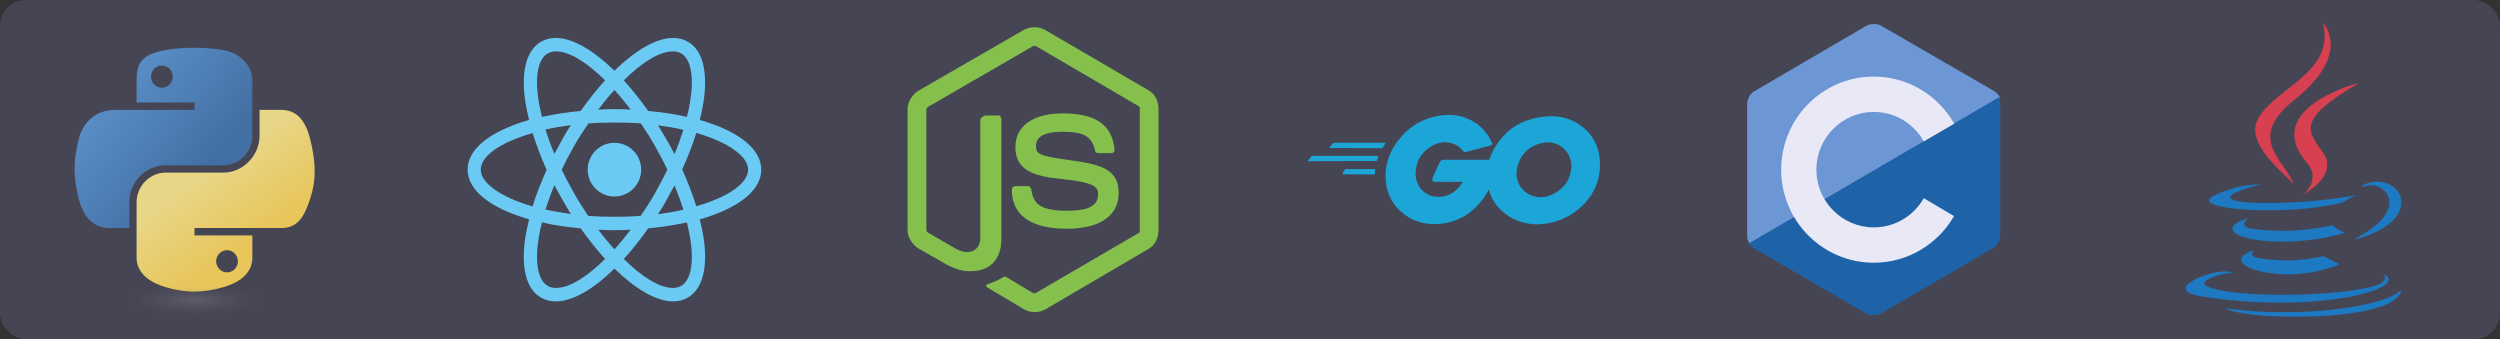 <svg width="1061" height="144" viewBox="0 0 1061 144" fill="none" xmlns="http://www.w3.org/2000/svg">
<rect x="0" y="0" width="1061" height="144" fill="#333333" stroke="none"/>
<path d="M82 20.248C77.798 20.268 73.787 20.627 70.255 21.255C59.854 23.101 57.967 26.965 57.967 34.092V43.503H82.544V46.64H48.743C41.6 46.64 35.346 50.953 33.389 59.161C31.132 68.566 31.032 74.436 33.389 84.257C35.136 91.568 39.308 96.776 46.451 96.776H54.903V85.494C54.903 77.343 61.92 70.154 70.256 70.154H94.806C101.639 70.154 107.094 64.5 107.094 57.606V34.093C107.094 27.4 101.474 22.373 94.806 21.256C90.582 20.55 86.201 20.229 82 20.248ZM68.709 27.817C71.247 27.817 73.321 29.934 73.321 32.538C73.321 35.131 71.248 37.228 68.709 37.228C66.161 37.228 64.097 35.131 64.097 32.538C64.096 29.934 66.161 27.817 68.709 27.817Z" fill="url(#paint0_linear_316_1150)"/>
<path d="M110.158 46.64V57.606C110.158 66.106 102.984 73.261 94.805 73.261H70.255C63.531 73.261 57.967 79.044 57.967 85.81V109.325C57.967 116.016 63.758 119.953 70.255 121.872C78.035 124.169 85.495 124.585 94.805 121.872C100.991 120.071 107.093 116.449 107.093 109.325V99.913H82.544V96.775H119.383C126.525 96.775 129.189 91.77 131.673 84.256C134.239 76.521 134.128 69.082 131.673 59.16C129.907 52.015 126.536 46.639 119.383 46.639H110.158V46.64ZM96.35 106.187C98.899 106.187 100.963 108.284 100.963 110.879C100.963 113.481 98.898 115.598 96.35 115.598C93.812 115.598 91.739 113.481 91.739 110.879C91.739 108.284 93.812 106.187 96.35 106.187Z" fill="url(#paint1_linear_316_1150)"/>
<path opacity="0.444" d="M115.759 127.597C115.759 131.14 101.012 134.013 82.823 134.013C64.633 134.013 49.886 131.14 49.886 127.597C49.886 124.053 64.632 121.18 82.823 121.18C101.012 121.18 115.759 124.052 115.759 127.597Z" fill="url(#paint2_radial_316_1150)"/>
<path d="M260.766 83.4C267.033 83.4 272.113 78.296 272.113 72C272.113 65.704 267.033 60.6 260.766 60.6C254.5 60.6 249.42 65.704 249.42 72C249.42 78.296 254.5 83.4 260.766 83.4Z" fill="#61DAFB"/>
<path d="M303.863 53.2C301.674 52.4 299.384 51.6 296.996 50.9C297.593 48.5 298.091 46.1 298.489 43.8C300.579 30.6 298.29 21.3 291.92 17.7C290.029 16.6 287.938 16.1 285.55 16.1C278.583 16.1 269.724 21.3 260.766 30C251.809 21.3 242.95 16.1 235.983 16.1C233.595 16.1 231.504 16.6 229.613 17.7C223.243 21.4 220.954 30.7 223.044 43.8C223.442 46.1 223.94 48.5 224.537 50.9C222.148 51.6 219.859 52.3 217.67 53.2C205.228 58 198.46 64.6 198.46 72C198.46 79.4 205.328 86 217.67 90.8C219.859 91.6 222.148 92.4 224.537 93.1C223.94 95.5 223.442 97.9 223.044 100.2C220.954 113.4 223.243 122.7 229.613 126.3C231.504 127.4 233.595 127.9 235.983 127.9C243.05 127.9 251.908 122.7 260.766 114C269.724 122.7 278.583 127.9 285.55 127.9C287.938 127.9 290.029 127.4 291.92 126.3C298.29 122.6 300.579 113.3 298.489 100.2C298.091 97.9 297.593 95.5 296.996 93.1C299.384 92.4 301.674 91.7 303.863 90.8C316.305 86 323.073 79.4 323.073 72C323.073 64.6 316.305 58 303.863 53.2ZM289.133 22.7C293.214 25.1 294.607 32.5 292.915 43C292.616 45.1 292.119 47.3 291.522 49.6C286.346 48.4 280.872 47.6 275.099 47.1C271.715 42.3 268.231 38 264.748 34.1C272.113 26.8 279.578 21.8 285.649 21.8C286.943 21.8 288.137 22.1 289.133 22.7ZM277.985 82C276.194 85.2 274.104 88.4 271.914 91.6C268.231 91.9 264.549 92 260.766 92C256.885 92 253.202 91.9 249.619 91.6C247.429 88.4 245.439 85.2 243.647 82C241.756 78.7 239.964 75.3 238.372 72C239.964 68.7 241.756 65.3 243.647 62C245.439 58.8 247.529 55.6 249.719 52.4C253.401 52.1 257.084 52 260.866 52C264.748 52 268.43 52.1 272.013 52.4C274.203 55.6 276.194 58.8 277.985 62C279.876 65.3 281.668 68.7 283.26 72C281.568 75.3 279.876 78.6 277.985 82ZM286.246 78.7C287.739 82.2 288.934 85.6 290.029 89C286.645 89.8 283.061 90.4 279.279 90.9C280.474 89 281.767 87 282.862 84.9C284.057 82.8 285.152 80.7 286.246 78.7ZM260.766 105.8C258.378 103.2 256.089 100.4 253.899 97.5C256.188 97.6 258.477 97.7 260.766 97.7C263.056 97.7 265.345 97.6 267.634 97.5C265.444 100.4 263.155 103.2 260.766 105.8ZM242.254 90.8C238.472 90.3 234.888 89.7 231.504 88.9C232.599 85.6 233.794 82.1 235.287 78.6C236.381 80.6 237.476 82.7 238.671 84.7C239.865 86.9 241.059 88.8 242.254 90.8ZM235.287 65.3C233.794 61.8 232.599 58.4 231.504 55C234.888 54.2 238.472 53.6 242.254 53.1C241.059 55 239.765 57 238.671 59.1C237.476 61.2 236.381 63.3 235.287 65.3ZM260.766 38.2C263.155 40.8 265.444 43.6 267.634 46.5C265.345 46.4 263.056 46.3 260.766 46.3C258.477 46.3 256.188 46.4 253.899 46.5C256.089 43.6 258.378 40.8 260.766 38.2ZM282.862 59.2L279.279 53.2C283.061 53.7 286.645 54.3 290.029 55.1C288.934 58.4 287.739 61.9 286.246 65.4C285.152 63.3 284.057 61.2 282.862 59.2ZM228.618 43C226.926 32.5 228.319 25.1 232.4 22.7C233.395 22.1 234.59 21.8 235.884 21.8C241.856 21.8 249.32 26.7 256.785 34.1C253.302 37.9 249.818 42.3 246.434 47.1C240.661 47.6 235.187 48.5 230.011 49.6C229.414 47.3 229.016 45.1 228.618 43ZM204.034 72C204.034 67.3 209.707 62.3 219.66 58.6C221.651 57.8 223.84 57.1 226.03 56.5C227.623 61.5 229.613 66.8 232.002 72.1C229.613 77.4 227.523 82.6 226.03 87.6C212.295 83.6 204.034 77.6 204.034 72ZM232.4 121.3C228.319 118.9 226.926 111.5 228.618 101C228.917 98.9 229.414 96.7 230.011 94.4C235.187 95.6 240.661 96.4 246.434 96.9C249.818 101.7 253.302 106 256.785 109.9C249.42 117.2 241.955 122.2 235.884 122.2C234.59 122.2 233.395 121.9 232.4 121.3ZM292.915 101C294.607 111.5 293.214 118.9 289.133 121.3C288.137 121.9 286.943 122.2 285.649 122.2C279.677 122.2 272.213 117.3 264.748 109.9C268.231 106.1 271.715 101.7 275.099 96.9C280.872 96.4 286.346 95.5 291.522 94.4C292.119 96.7 292.517 98.9 292.915 101ZM301.873 85.4C299.882 86.2 297.692 86.9 295.503 87.5C293.91 82.5 291.92 77.2 289.531 71.9C291.92 66.6 294.01 61.4 295.503 56.4C309.238 60.4 317.499 66.4 317.499 72C317.499 76.7 311.726 81.7 301.873 85.4Z" fill="#61DAFB"/>
<path d="M487.469 38.334L443.579 12.729C440.811 11.145 437.207 11.145 434.417 12.729L390.058 38.334C387.202 39.985 385.18 43.088 385.18 46.407V97.549C385.18 100.868 387.254 103.972 390.111 105.632L401.831 112.32C407.432 115.092 409.412 115.092 411.961 115.092C420.255 115.092 424.993 110.053 424.993 101.264V50.774C424.993 50.061 424.623 49 423.927 49H418.33C417.621 49 416.035 50.061 416.035 50.773V101.263C416.035 105.159 412.527 109.036 405.972 105.743L393.862 98.73C393.44 98.5 393.143 98.037 393.143 97.549V46.407C393.143 45.925 393.695 45.441 394.12 45.194L438.336 19.633C438.749 19.398 439.356 19.398 439.768 19.633L483.444 45.188C483.862 45.441 483.715 45.91 483.715 46.407V97.549C483.715 98.037 483.897 98.512 483.484 98.747L439.605 124.323C439.228 124.55 438.762 124.55 438.35 124.323L427.096 117.574C426.756 117.376 426.353 117.305 426.028 117.488C422.896 119.271 422.319 119.508 419.382 120.531C418.659 120.784 417.593 121.223 419.79 122.46L434.519 131.214C435.925 132.03 437.52 132.46 439.144 132.46C440.778 132.46 442.379 132.034 443.789 131.214L487.468 105.632C490.325 103.96 491.678 100.868 491.678 97.549V46.407C491.678 43.088 490.325 39.993 487.469 38.334ZM452.772 89.445C441.101 89.445 438.53 86.21 437.673 80.379C437.573 79.751 437.043 79 436.407 79H430.703C429.997 79 429.43 79.86 429.43 80.566C429.43 88.032 433.47 97.078 452.773 97.078C466.746 97.078 474.757 91.623 474.757 81.969C474.757 72.397 468.32 69.885 454.769 68.083C441.072 66.264 439.68 65.345 439.68 62.121C439.68 59.463 440.859 55.918 451.001 55.918C460.063 55.918 463.404 57.872 464.778 64.009C464.896 64.586 465.42 65 466.012 65H471.739C472.092 65 472.428 64.857 472.675 64.604C472.914 64.332 473.04 63.991 473.008 63.625C472.121 53.057 465.133 48.132 451 48.132C438.428 48.132 430.929 53.466 430.929 62.407C430.929 72.105 438.39 74.785 450.459 75.984C464.896 77.406 466.018 79.526 466.018 82.379C466.018 87.334 462.059 89.445 452.772 89.445Z" fill="#83CD29"/>
<path fill-rule="evenodd" clip-rule="evenodd" d="M564.491 62.829C564.249 62.829 564.19 62.707 564.31 62.526L565.577 60.889C565.696 60.707 565.999 60.586 566.24 60.586H587.775C588.017 60.586 588.077 60.768 587.957 60.95L586.931 62.526C586.811 62.707 586.509 62.889 586.328 62.889L564.491 62.829ZM555.382 68.404C555.141 68.404 555.08 68.284 555.201 68.101L556.468 66.465C556.588 66.283 556.89 66.162 557.132 66.162H584.638C584.879 66.162 585 66.344 584.94 66.526L584.457 67.98C584.397 68.223 584.155 68.344 583.915 68.344L555.382 68.404ZM569.979 73.98C569.738 73.98 569.679 73.798 569.799 73.616L570.643 72.101C570.765 71.919 571.005 71.738 571.247 71.738H583.31C583.552 71.738 583.673 71.919 583.673 72.162L583.553 73.616C583.553 73.859 583.311 74.041 583.13 74.041L569.979 73.98ZM632.594 61.738C628.793 62.708 626.199 63.435 622.46 64.404C621.554 64.647 621.494 64.707 620.71 63.798C619.805 62.768 619.142 62.101 617.876 61.495C614.074 59.617 610.395 60.162 606.957 62.405C602.855 65.071 600.744 69.01 600.804 73.919C600.864 78.768 604.182 82.768 608.948 83.435C613.049 83.98 616.488 82.525 619.202 79.435C619.745 78.768 620.227 78.041 620.831 77.192H609.188C607.922 77.192 607.621 76.404 608.043 75.374C608.827 73.495 610.274 70.344 611.118 68.768C611.301 68.404 611.723 67.798 612.627 67.798H634.584C634.464 69.435 634.464 71.071 634.223 72.708C633.559 77.071 631.93 81.071 629.276 84.586C624.932 90.344 619.263 93.919 612.084 94.889C606.173 95.677 600.684 94.525 595.858 90.889C591.394 87.495 588.861 83.01 588.197 77.435C587.413 70.829 589.343 64.889 593.324 59.677C597.607 54.041 603.277 50.465 610.215 49.192C615.885 48.162 621.313 48.829 626.199 52.162C629.396 54.283 631.688 57.192 633.196 60.707C633.559 61.253 633.318 61.556 632.593 61.737L632.594 61.738Z" fill="#00ACD7"/>
<path d="M652.56 95.253C647.071 95.131 642.064 93.556 637.841 89.919C634.282 86.829 632.051 82.889 631.327 78.222C630.241 71.374 632.11 65.313 636.213 59.92C640.616 54.101 645.924 51.071 653.104 49.798C659.256 48.708 665.047 49.314 670.295 52.889C675.06 56.162 678.015 60.586 678.799 66.404C679.825 74.586 677.473 81.253 671.862 86.95C667.881 91.01 662.995 93.556 657.385 94.707C655.757 95.01 654.128 95.071 652.56 95.253ZM666.916 70.768C666.857 69.98 666.857 69.374 666.735 68.768C665.65 62.768 660.16 59.374 654.43 60.708C648.82 61.98 645.201 65.556 643.874 71.253C642.788 75.98 645.08 80.768 649.423 82.707C652.741 84.162 656.059 83.98 659.256 82.344C664.021 79.859 666.615 75.98 666.916 70.768Z" fill="#00ACD7"/>
<path d="M846.407 38.7L798.333 10.9C797.537 10.4 796.442 10.2 795.248 10.2C794.053 10.2 792.959 10.5 792.162 10.9L744.387 38.8C742.695 39.8 741.501 42.3 741.501 44.2V99.9C741.501 101 741.7 102.3 742.496 103.4L848.795 41.4C848.198 40.2 847.302 39.3 846.407 38.7Z" fill="#659AD3"/>
<path d="M742.198 103.3C742.695 104.1 743.392 104.8 744.089 105.2L792.063 133.1C792.859 133.6 793.954 133.8 795.148 133.8C796.343 133.8 797.437 133.5 798.234 133.1L846.009 105.2C847.701 104.2 848.895 101.7 848.895 99.8V44.1C848.895 43.2 848.795 42.2 848.298 41.3L742.198 103.3Z" fill="#03599C"/>
<path d="M816.448 84.1C812.268 91.5 804.305 96.5 795.248 96.5C781.811 96.5 770.863 85.5 770.863 72C770.863 58.5 781.811 47.5 795.248 47.5C804.305 47.5 812.268 52.5 816.448 60L829.387 52.5C822.619 40.6 809.879 32.5 795.248 32.5C773.55 32.5 755.933 50.2 755.933 72C755.933 93.8 773.55 111.5 795.248 111.5C809.779 111.5 822.519 103.5 829.287 91.7L816.448 84.1Z" fill="white"/>
<path d="M957.102 106.12C957.102 106.12 952.357 108.894 960.483 109.83C970.329 110.96 975.36 110.798 986.207 108.738C986.207 108.738 989.064 110.533 993.048 112.089C968.723 122.559 937.999 111.482 957.102 106.12ZM954.128 92.455C954.128 92.455 948.805 96.414 956.938 97.26C967.455 98.351 975.759 98.44 990.135 95.66C990.135 95.66 992.119 97.685 995.243 98.791C965.84 107.431 933.09 99.471 954.128 92.455Z" fill="#0074BD"/>
<path d="M979.183 69.271C985.18 76.206 977.61 82.441 977.61 82.441C977.61 82.441 992.828 74.55 985.841 64.664C979.312 55.449 974.308 50.872 1001.4 35.084C1001.4 35.085 958.872 45.754 979.183 69.271Z" fill="#EA2D2E"/>
<path d="M1011.35 116.229C1011.35 116.229 1014.86 119.139 1007.48 121.388C993.447 125.66 949.052 126.948 936.722 121.559C932.292 119.621 940.603 116.934 943.217 116.367C945.944 115.774 947.5 115.882 947.5 115.882C942.57 112.395 915.637 122.732 933.822 125.697C983.409 133.773 1024.21 122.06 1011.35 116.229ZM959.386 78.294C959.386 78.294 936.807 83.683 951.391 85.642C957.55 86.47 969.822 86.28 981.261 85.316C990.607 84.527 999.986 82.842 999.986 82.842C999.986 82.842 996.693 84.261 994.309 85.895C971.375 91.956 927.081 89.133 939.834 82.937C950.616 77.698 959.386 78.294 959.386 78.294ZM999.892 101.041C1023.2 88.874 1012.42 77.181 1004.9 78.756C1003.06 79.141 1002.24 79.476 1002.24 79.476C1002.24 79.476 1002.92 78.397 1004.23 77.933C1019.11 72.678 1030.55 93.436 999.427 101.658C999.427 101.656 999.784 101.331 999.892 101.041Z" fill="#0074BD"/>
<path d="M985.841 9.587C985.841 9.587 998.748 22.563 973.595 42.51C953.424 58.516 968.996 67.64 973.588 78.069C961.813 67.396 953.175 57.999 958.969 49.254C967.477 36.42 991.047 30.195 985.841 9.587Z" fill="#EA2D2E"/>
<path d="M961.677 134.021C984.048 135.458 1018.41 133.221 1019.22 122.585C1019.22 122.585 1017.66 126.617 1000.73 129.816C981.637 133.428 958.08 133.007 944.113 130.69C944.113 130.691 946.975 133.071 961.677 134.021Z" fill="#0074BD"/>
<rect opacity="0.2" x="-0.005" width="1061" height="144" rx="11" fill="#8F8EDB"/>
<defs>
<linearGradient id="paint0_linear_316_1150" x1="29.195" y1="23.191" x2="86.106" y2="71.496" gradientUnits="userSpaceOnUse">
<stop stop-color="#5A9FD4"/>
<stop offset="1" stop-color="#306998"/>
</linearGradient>
<linearGradient id="paint1_linear_316_1150" x1="107.209" y1="101.952" x2="86.753" y2="73.401" gradientUnits="userSpaceOnUse">
<stop stop-color="#FFD43B"/>
<stop offset="1" stop-color="#FFE873"/>
</linearGradient>
<radialGradient id="paint2_radial_316_1150" cx="0" cy="0" r="1" gradientUnits="userSpaceOnUse" gradientTransform="translate(82.69 127.413) rotate(-90) scale(6.418 28.081)">
<stop stop-color="#B8B8B8" stop-opacity="0.498"/>
<stop offset="1" stop-color="#7F7F7F" stop-opacity="0"/>
</radialGradient>
</defs>
</svg>
